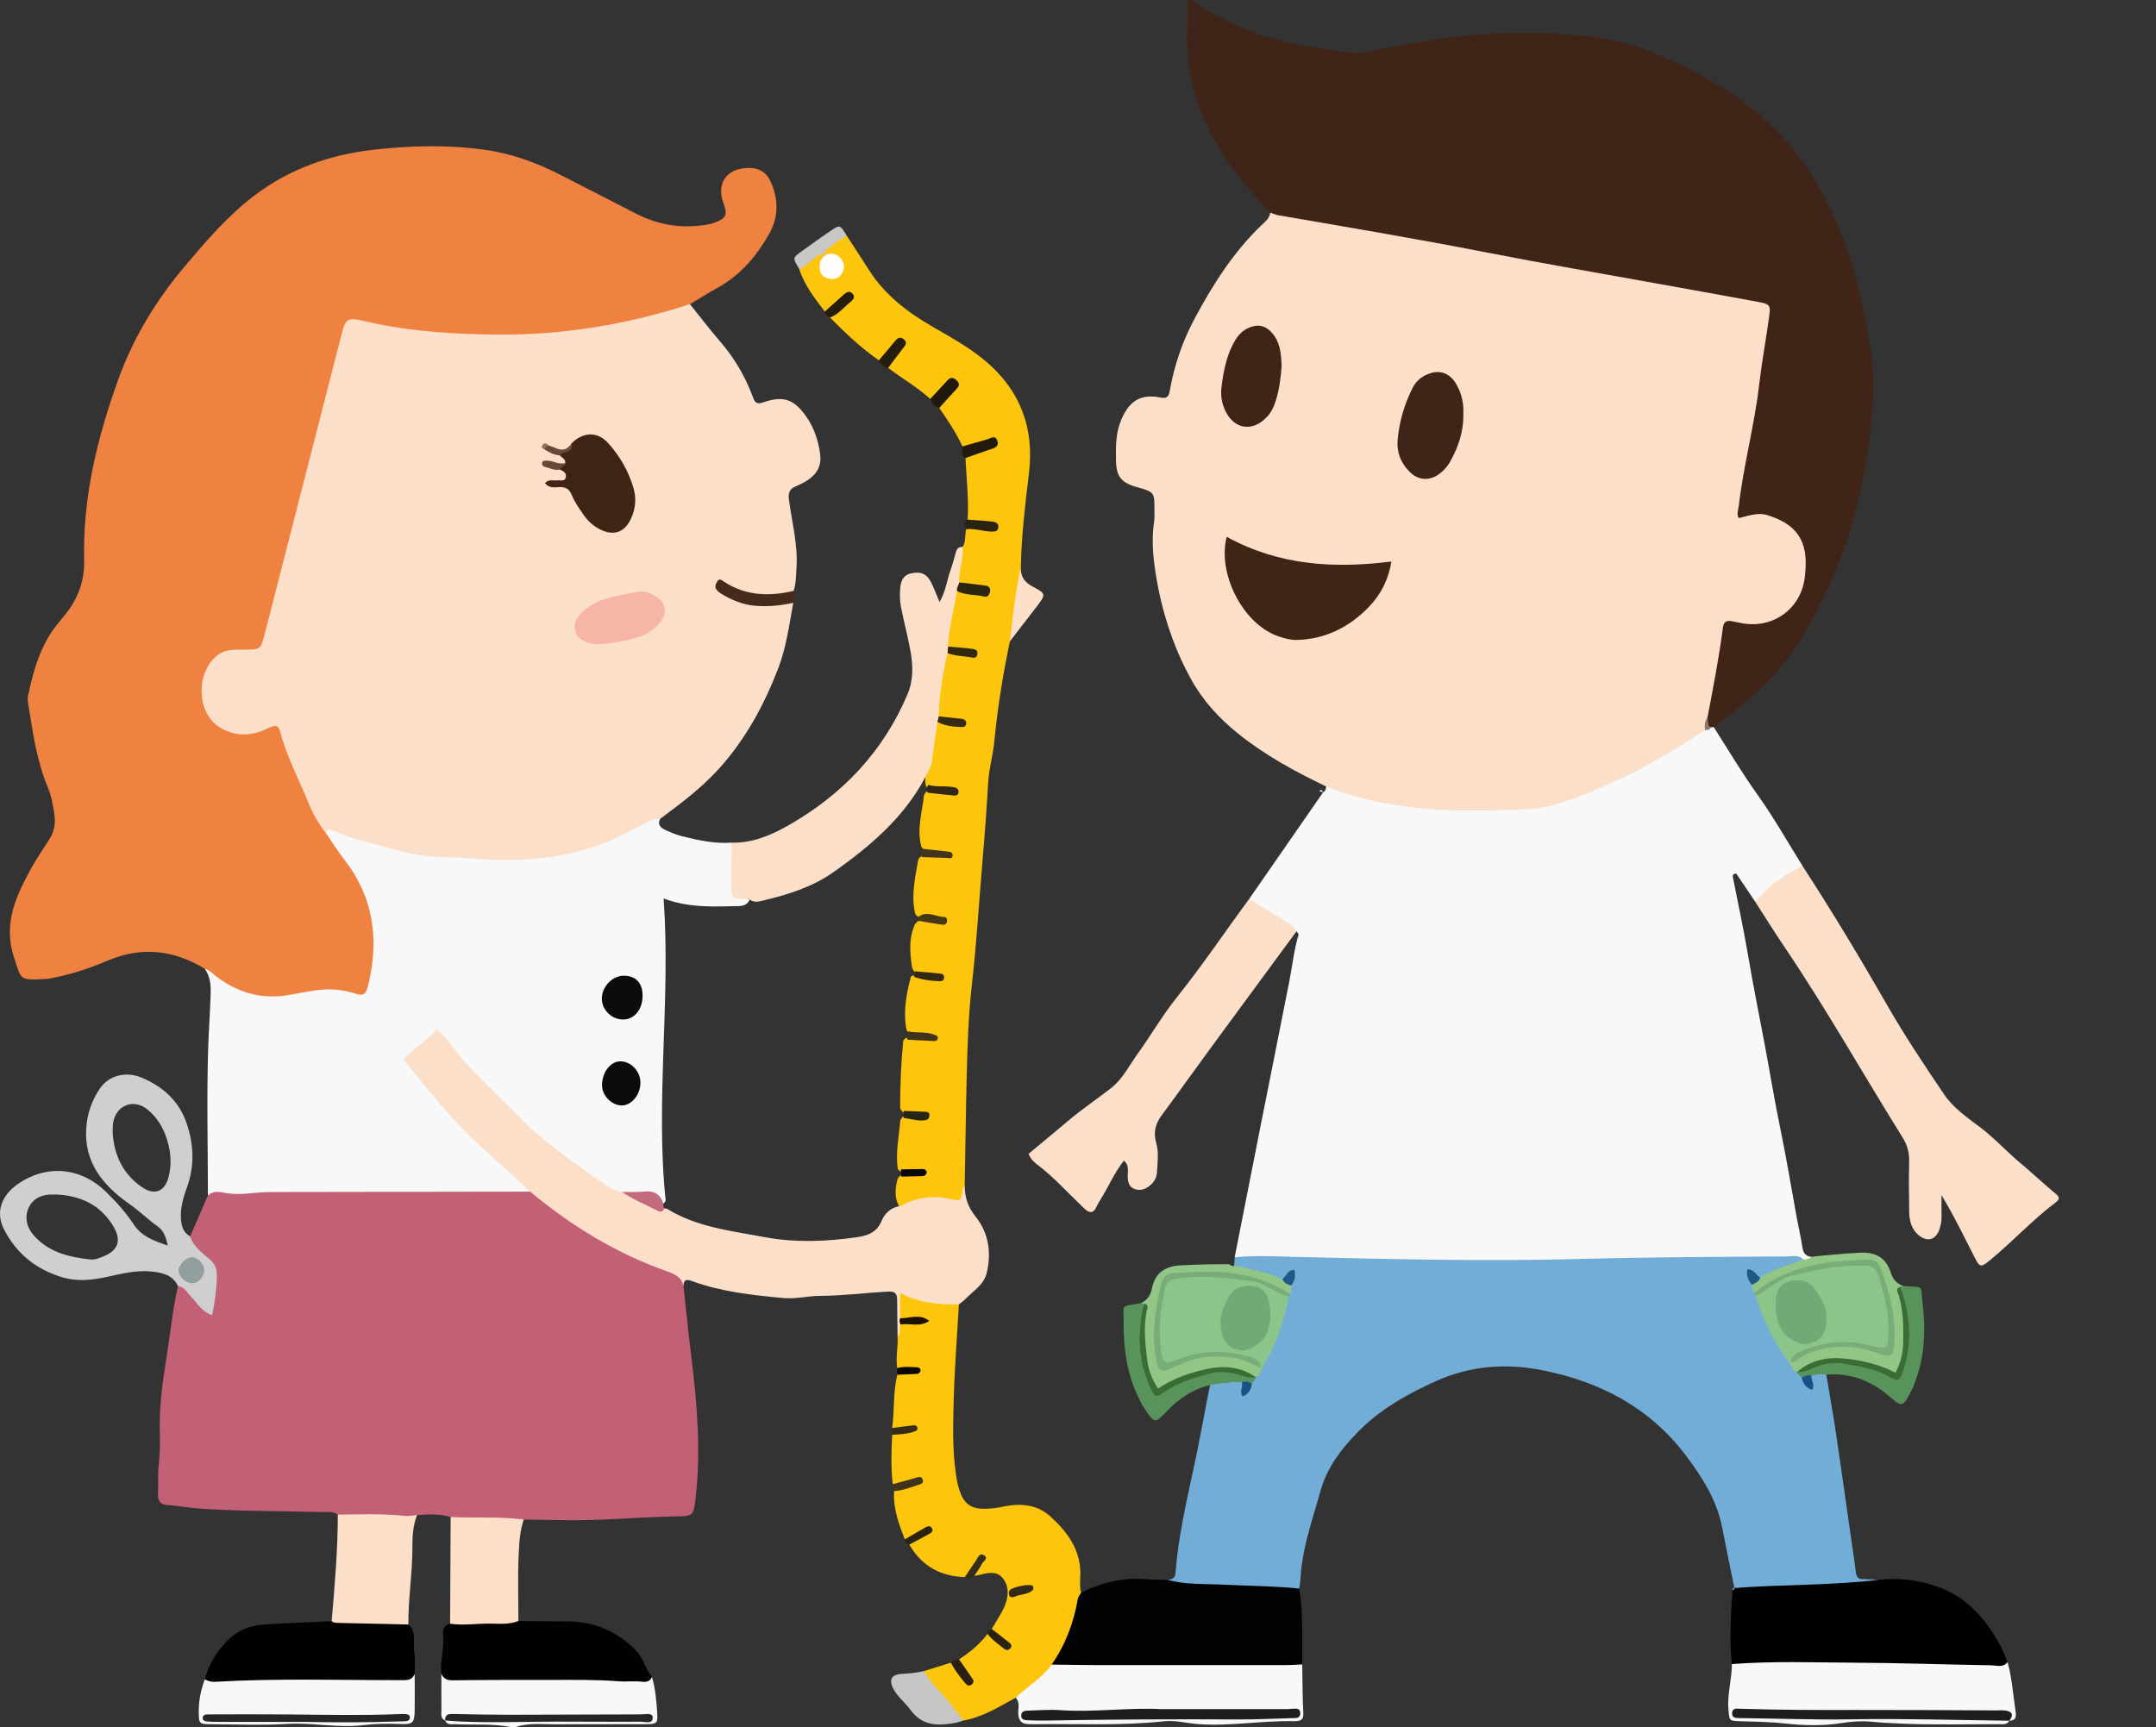 <?xml version="1.0" encoding="utf-8"?>
<!-- Generator: Adobe Illustrator 17.0.0, SVG Export Plug-In . SVG Version: 6.00 Build 0)  -->
<!DOCTYPE svg PUBLIC "-//W3C//DTD SVG 1.1//EN" "http://www.w3.org/Graphics/SVG/1.1/DTD/svg11.dtd">
<svg version="1.1" id="Livello_1" xmlns="http://www.w3.org/2000/svg" xmlns:xlink="http://www.w3.org/1999/xlink" x="0px" y="0px"
	 width="225.022px" height="180.32px" viewBox="0 0 225.022 180.32" enable-background="new 0 0 225.022 180.32"
	 xml:space="preserve">
<rect x="0" y="0" width="225.022" height="180.32" fill="#333333" stroke="none"/>
<path fill="#FCDFC9" d="M138.408,82.101c-3.242-1.555-6.39-3.262-9.205-5.533c-1.979-1.596-3.659-3.425-4.892-5.663
	c-1.928-3.5-3.114-7.266-3.717-11.177c-0.267-1.728-0.41-3.543-0.133-5.326c0.054-0.353,0.021-0.719,0.025-1.077
	c0.018-1.958,0.017-1.958-1.89-2.493c-1.572-0.441-2.094-1.108-2.121-2.772c-0.024-1.436-0.038-2.848,0.549-4.233
	c0.826-1.952,2.01-2.74,4.059-2.334c0.715,0.142,0.897-0.075,1.008-0.705c0.465-2.64,1.318-5.146,2.588-7.521
	c1.893-3.543,4.027-6.905,6.938-9.719c0.397-0.384,0.888-0.726,0.954-1.353c0.602-0.315,1.209-0.109,1.811-0.012
	c9.948,1.607,19.831,3.573,29.742,5.394c5.865,1.077,11.733,2.142,17.609,3.17c0.405,0.071,0.81,0.141,1.212,0.228
	c2.048,0.438,2.256,0.766,2.016,2.833c-0.688,5.927-1.905,11.767-2.796,17.662c-0.092,0.602-0.291,1.194-0.205,1.99
	c1.327-0.303,2.627-0.273,3.854,0.358c2.511,1.292,3.621,3.94,2.899,6.965c-0.676,2.832-2.919,4.698-5.704,4.749
	c-2.664,0.048-2.693,0.043-3.147,2.664c-0.387,2.229-0.696,4.47-1.27,6.663c-0.192,0.483-0.24,1.014-0.488,1.479
	c-1.786,1.839-4.089,2.937-6.294,4.097c-3.495,1.837-7.082,3.535-11.033,4.25c-0.862,0.156-1.713,0.308-2.593,0.313
	c-5.753,0.038-11.52,0.238-17.117-1.494C140.094,83.201,139.028,83.07,138.408,82.101z"/>
<path fill="#F08241" d="M21.384,101.145c-3.24-1.98-6.616-2.373-10.149-0.858c-1.754,0.752-3.555,1.347-5.422,1.738
	c-0.302,0.063-0.604,0.148-0.909,0.165c-2.964,0.159-2.648,0.151-3.447-2.27c-1.177-3.567,0.278-6.531,1.914-9.48
	c0.548-0.987,1.21-1.909,1.808-2.869c0.479-0.77,0.63-1.59,0.502-2.508c-0.144-1.026-0.334-2.039-0.732-2.986
	c-1.146-2.735-1.518-5.643-1.995-8.529c-0.05-0.301-0.089-0.628-0.027-0.919c0.573-2.677,1.301-5.296,3.071-7.486
	c0.516-0.64,1.071-1.26,1.505-1.953c0.891-1.425,1.323-2.99,1.28-4.69c-0.167-6.525,1.362-12.76,3.538-18.823
	c1.569-4.377,3.966-8.34,6.995-11.913c2.264-2.67,4.514-5.315,7.349-7.436c3.653-2.734,7.755-4.163,12.229-4.684
	c3.894-0.455,7.791-0.549,11.684-0.01c2.832,0.391,5.477,1.366,8.009,2.668c2.605,1.339,5.212,2.679,7.821,4.013
	c2.364,1.209,4.859,1.587,7.474,1.12c0.25-0.045,0.501-0.119,0.739-0.206c1.149-0.423,1.333-0.837,0.901-1.985
	c-0.789-2.094,0.297-3.661,2.548-3.714c1.17-0.027,1.971,0.483,2.419,1.545c0.765,1.812,0.762,3.622-0.211,5.344
	c-1.308,2.314-2.993,4.293-5.362,5.613c-0.984,0.547-1.939,1.146-2.909,1.72c-0.483,0.701-1.273,0.848-2.002,1.056
	c-5.259,1.505-10.588,2.483-16.093,2.485c-5.46,0.005-10.902-0.027-16.232-1.41c-1.142-0.297-1.44,0.349-1.666,1.242
	c-1.074,4.236-2.153,8.47-3.232,12.705c-1.538,6.027-3.097,12.05-4.618,18.083c-0.556,2.207-0.732,2.333-3.051,2.406
	c-2.263,0.072-3.561,1.341-3.6,3.522c-0.045,2.507,1.253,4.077,3.512,4.237c0.881,0.063,1.729-0.059,2.574-0.357
	c1.452-0.513,1.71-0.343,2.24,1.149c1.221,3.442,2.566,6.831,4.492,9.957c0.763,1.034,1.545,2.055,2.288,3.099
	c2.798,3.936,3.402,8.276,2.229,12.914c-0.257,1.016-0.812,1.506-1.895,1.257c-1.995-0.46-3.984-0.294-5.966,0.095
	C27.231,104.922,23.96,104.135,21.384,101.145z"/>
<path fill="#FCDFC9" d="M34.035,86.999c-0.763-0.972-1.382-2.039-1.841-3.179c-0.996-2.473-2.279-4.833-2.948-7.436
	c-0.177-0.686-0.542-0.723-1.135-0.423c-1.761,0.888-3.552,1.029-5.27-0.092c-2.438-1.591-2.379-5.975,0.039-7.59
	c0.855-0.572,1.778-0.434,2.68-0.455c1.643-0.039,1.648-0.001,2.072-1.648c2.637-10.281,5.271-20.562,7.908-30.843
	c0.577-2.253,0.577-2.25,2.889-1.724c4.428,1.008,8.925,1.276,13.454,1.317c6.891,0.062,13.587-1.041,20.125-3.176
	c1.026,1.275,2.015,2.582,3.085,3.818c1.497,1.726,2.646,3.643,3.449,5.778c0.177,0.471,0.298,0.943,1.079,0.671
	c2.103-0.738,3.214-0.375,4.5,1.431c0.845,1.185,1.293,2.542,1.48,3.996c0.159,1.232-0.378,2.077-1.35,2.711
	c-0.386,0.25-0.81,0.447-1.233,0.633c-0.676,0.299-0.765,0.709-0.663,1.466c0.315,2.325,0.929,4.618,0.777,7.003
	c-0.053,0.821-0.048,1.636-0.297,2.428c-0.41,0.67-1.098,0.696-1.759,0.717c-1.913,0.059-3.77-0.198-5.547-0.969
	c1.143,0.939,2.467,1.327,3.956,1.431c1.107,0.076,2.222-0.471,3.309,0.069c-0.429,2.314-0.726,4.66-1.583,6.873
	c-1.47,3.804-3.368,7.317-6.137,10.401c-1.845,2.055-3.995,3.646-6.162,5.268c-3.841,2.385-7.892,4.1-12.483,4.491
	C48.732,90.618,41.267,89.754,34.035,86.999z"/>
<path fill="#F8F8F8" d="M138.408,82.101c2.958,1.205,6.038,1.823,9.209,2.205c3.846,0.463,7.692,0.303,11.526,0.19
	c2.229-0.064,4.414-0.843,6.512-1.681c4.346-1.737,8.423-3.981,12.292-6.609c0.177-0.169,0.345-0.354,0.596-0.421
	c0.131-0.018,0.238,0.02,0.324,0.123c1.503,2.354,2.924,4.755,4.553,7.035c1.709,2.391,3.156,4.969,4.719,7.465
	c-1.59,1.322-3.212,2.6-4.948,3.726c-0.671-0.999-1.343-2-1.979-2.946c-0.468,0.062-0.367,0.287-0.331,0.476
	c0.527,2.695,1.11,5.381,1.568,8.088c0.523,3.096,1.149,6.174,1.728,9.257c0.561,2.982,1.044,5.98,1.663,8.953
	c0.629,3.024,1.122,6.078,1.68,9.117c0.192,1.044,0.438,2.079,0.596,3.129c0.09,0.599,0.336,0.95,0.952,0.996
	c-0.139,0.71-0.681,0.573-1.167,0.555c-0.813-0.213-1.635-0.059-2.454-0.067c-13.301-0.153-26.598,0.638-39.896,0.263
	c-5.029-0.143-10.058-0.216-15.087-0.273c-0.565-0.006-1.137-0.022-1.602-0.426c0.846-4.293,1.688-8.587,2.538-12.879
	c1.058-5.334,2.136-10.665,3.179-16.002c0.312-1.596,0.474-3.222,0.95-4.788c0.028-0.091-0.138-0.243-0.213-0.366
	c-1.635-1.142-3.719-1.632-4.935-3.385c2.572-3.709,5.145-7.417,7.717-11.127l0.002-0.001
	C138.345,82.577,138.402,82.352,138.408,82.101z"/>
<path fill="#3F2417" d="M178.865,75.908c-0.099-0.006-0.195,0.003-0.291,0.027c-0.779-0.081-0.402-0.598-0.373-0.986
	c0.598-3.127,1.207-6.253,1.617-9.411c0.079-0.613,0.355-0.799,0.916-0.691c0.303,0.059,0.606,0.11,0.907,0.176
	c3.132,0.693,6.266-1.242,6.717-4.702c0.437-3.348-0.393-5.407-3.719-6.49c-0.913-0.297-1.405-0.216-3.163,0.252
	c-0.258-0.395-0.054-0.793-0.009-1.191c0.495-4.293,1.644-8.477,2.142-12.765c0.273-2.349,0.706-4.671,1.03-7.01
	c0.174-1.254,0.132-1.365-1.178-1.608c-3.432-0.641-6.87-1.25-10.307-1.872c-6.014-1.09-12.039-2.115-18.036-3.291
	c-7.206-1.411-14.447-2.623-21.681-3.873c-0.299-0.051-0.582-0.183-0.872-0.276c-1.683-1.799-3.315-3.635-4.674-5.706
	c-2.632-4.011-4.173-8.331-3.979-13.191c0.044-1.076,0.006-2.154,0.006-3.208c0.476-0.271,0.701,0.129,0.974,0.305
	c3.672,2.375,7.664,3.889,11.994,4.512c1.065,0.153,2.126,0.35,3.189,0.507c0.918,0.137,1.843,0.165,2.758-0.024
	c4.626-0.955,9.285-1.81,14.008-1.885c5.336-0.085,10.757-0.093,15.777,2.016c6.516,2.737,12.439,6.384,16.353,12.562
	c2.585,4.081,4.26,8.546,5.294,13.24c0.762,3.46,1.431,6.945,1.211,10.527c-0.218,3.544-0.703,7.05-1.554,10.496
	c-1.239,5.018-3.17,9.751-5.854,14.182c-1.951,3.219-4.554,5.806-7.518,8.07C179.985,75.032,179.427,75.471,178.865,75.908z"/>
<path fill="#C26075" d="M71.333,134.261c0.27,2.445,0.518,4.892,0.816,7.332c0.604,4.945,1.032,9.89,0.441,14.873
	c-0.204,1.721-0.25,1.813-1.929,1.837c-4.051,0.059-8.092,0.486-12.148,0.387c-1.282-0.032-2.565-0.04-3.847-0.06
	c-2.553,0.227-5.111,0.561-7.628-0.257c-1.152-0.36-2.331-0.284-3.509-0.216c-0.237,0.104-0.435,0.387-0.662,0.377
	c-2.537-0.114-5.111,0.405-7.606-0.414c-0.548-0.403-1.188-0.255-1.79-0.271c-4.15-0.124-8.305-0.07-12.453-0.35
	c-1.181-0.079-2.339-0.3-3.513-0.378c-0.777-0.051-1.054-0.42-1.016-1.195c0.048-0.969-0.033-1.938,0.072-2.914
	c0.121-1.118,0.165-2.253,0.125-3.377c-0.096-2.678,0.271-5.307,0.693-7.935c0.397-2.477,0.627-4.98,1.198-7.428
	c0.687-0.402,1.035,0.137,1.394,0.539c0.504,0.567,0.943,1.194,1.572,1.654c1.128-1.9,0.859-3.778-0.601-5.328
	c-0.528-0.56-1.571-0.94-1.103-2.067c0.621-1.425,1.242-2.849,1.863-4.273c0.214-0.675,0.78-0.846,1.353-0.744
	c1.808,0.322,3.583-0.124,5.373-0.129c8.269-0.025,16.539-0.012,24.809-0.011c0.514,0,1.026,0.041,1.533,0.099
	c0.795,0.118,1.373,0.628,1.992,1.087c3.96,2.943,8.096,5.583,12.804,7.189C70.548,132.623,71.346,133.059,71.333,134.261z"/>
<path fill="#72ADD8" d="M128.864,131.256c2.203-0.231,4.414-0.09,6.617-0.038c9.852,0.235,19.709,0.476,29.558,0.206
	c7.133-0.195,14.262-0.216,21.393-0.259c0.587-0.003,1.24-0.225,1.749,0.297c-1.095,1.284-2.837,1.275-4.169,2.085
	c-0.199,0.017-0.397-0.007-0.58-0.096c-0.907-0.438-0.432,0.169-0.354,0.474c0.124,0.318,0.224,0.645,0.35,0.962
	c0.056,0.129,0.101,0.263,0.143,0.396c0.801,2.438,2.022,4.664,3.412,6.804c0.212,0.347,0.428,0.691,0.711,0.987
	c0.228,0.245,0.457,0.486,0.654,0.755c0.171,0.172,0.344,0.594,0.501-0.009c0.064-0.249,0.217-0.419,0.451-0.522
	c0.473-0.133,0.923-0.143,1.312,0.216c0.336,2.016,0.699,4.027,1.002,6.048c0.507,3.385,0.975,6.777,1.46,10.167
	c0.21,1.467,0.439,2.932,0.622,4.404c0.061,0.495,0.234,0.735,0.76,0.723c0.509-0.011,1.019,0.046,1.529,0.074
	c-0.084,0.861-0.813,0.655-1.281,0.682c-4.086,0.23-8.18,0.288-12.263,0.588c-0.513,0.038-1.032,0.006-1.422-0.417
	c-0.428-2.107-0.868-4.214-1.278-6.324c-0.555-2.857-2.066-5.226-3.774-7.497c-3.78-5.028-8.988-7.729-15.006-8.919
	c-3.725-0.736-7.411-0.495-10.998,1.098c-3.043,1.353-5.892,2.964-8.217,5.327c-1.724,1.752-3.242,3.705-3.925,6.175
	c-0.725,2.619-1.638,5.183-1.979,7.903c-0.096,0.762-0.087,1.536-0.246,2.289c-0.466,0.411-1.034,0.42-1.593,0.348
	c-3.447-0.445-6.939-0.014-10.377-0.552c-0.609-0.096-1.472,0.311-1.721-0.705c0.421-0.066,0.741-0.145,0.785-0.723
	c0.364-4.877,1.7-9.584,2.589-14.369c1.088-5.849,2.328-11.669,3.495-17.504C128.841,131.981,128.834,131.615,128.864,131.256z"/>
<path fill="#F8F8F8" d="M55.332,124.398c-8.993,0.012-17.985,0.024-26.976,0.042c-0.562,0.001-1.128,0.033-1.689,0.088
	c-1.126,0.111-2.25,0.2-3.372-0.033c-0.57-0.118-1.125-0.132-1.593,0.299c-0.01-5.125-0.135-10.255,0.026-15.376
	c0.06-1.929,0.21-3.867,0.262-5.807c0.024-0.896-0.096-1.719-0.604-2.466c0.526,0.128,0.858,0.549,1.266,0.852
	c2.211,1.643,4.66,2.343,7.404,1.887c0.86-0.143,1.716-0.311,2.577-0.453c1.496-0.247,2.98-0.188,4.424,0.285
	c0.707,0.231,1.1,0.198,1.319-0.659c1.242-4.864,0.669-9.362-2.498-13.401c-0.663-0.846-1.227-1.771-1.837-2.659
	c0.066-0.663,0.509-0.372,0.777-0.253c1.786,0.792,3.695,1.189,5.557,1.731c2.163,0.63,4.365,1.063,6.635,1.024
	c1.383-0.024,2.754,0.21,4.122,0.257c4.054,0.139,8.061-0.241,11.899-1.741c1.486-0.582,2.866-1.369,4.303-2.043
	c0.512-0.24,0.989-0.555,1.587-0.5c-0.333,0.55-0.007,0.909,0.423,1.121c0.594,0.292,1.221,0.548,1.861,0.709
	c1.689,0.426,3.393,0.789,5.155,0.666c0.652,0.86,0.466,1.872,0.407,2.812c-0.088,1.368,0.154,2.488,1.486,3.144
	c-0.371,0.77-1.107,0.659-1.745,0.674c-2.355,0.055-4.717,0.144-7.245-0.801c0.754,10.654-0.876,21.093,0.213,31.533
	c-0.115,0.234-0.327,0.495-0.553,0.273c-1.074-1.056-2.43-0.702-3.693-0.806c-0.846-0.057-1.594-0.403-2.275-0.868
	c-3.18-2.172-6.353-4.357-9.078-7.111c-2.562-2.589-5.277-5.039-7.479-7.962c-0.534-0.71-0.928-0.717-1.604-0.141
	c-2.237,1.907-2.193,1.829-0.363,4.182c2.979,3.834,6.558,7.062,10.125,10.311C54.903,123.531,55.485,123.731,55.332,124.398z"/>
<path fill="#FDC60C" d="M97.094,41.646c-1.356-1.229-2.947-2.137-4.396-3.24c-0.063-0.999,1.034-1.474,1.153-2.512
	c-0.978,0.345-1.1,1.6-2.119,1.719c-1.877-1.288-3.504-2.86-5.107-4.461c0.104-1.069,1.441-1.019,1.763-1.99
	c-0.914,0.276-1.31,1.347-2.301,1.366c-1.053-1.392-2.147-2.759-2.676-4.464c0.575-0.814,1.237-1.514,2.271-1.724
	c0.131,0.057,0.24,0.144,0.324,0.26c0.014,0.069,0.025,0.138,0.041,0.207c-0.005,0.208-0.033,0.416-0.048,0.624
	c0.009,0.587,0.098,1.134,0.822,1.208c0.399,0.041,0.687-0.205,0.739-0.595c0.135-0.998-0.681-1.067-1.325-1.295
	c-0.128-0.077-0.24-0.17-0.342-0.276c0.375-1.223,1.26-1.77,2.479-1.873c0.783,1.207,1.572,2.41,2.346,3.622
	c1.65,2.588,4.017,4.383,6.617,5.885c1.917,1.109,3.871,2.184,5.551,3.609c3.584,3.041,5.078,6.942,4.507,11.669
	c-0.393,3.255-0.785,6.518-0.845,9.805c-0.192,1.254,0.117,2.517-0.153,3.784c-0.286,1.341-0.396,2.72-0.992,3.982
	c-0.736,3.462-1.286,6.953-1.631,10.475c-0.14,1.43-0.549,2.812-0.634,4.254c-0.164,2.763-0.364,5.524-0.602,8.283
	c-0.364,4.237-0.61,8.484-1.09,12.715c-0.345,3.047-0.465,6.12-0.541,9.198c-0.099,3.954-0.14,7.908-0.221,11.862
	c-0.235,1.95-0.235,1.949-2.213,1.769c-1.08-0.098-2.144-0.064-3.188,0.294c-0.466,0.161-0.951,0.439-1.461,0.089
	c-0.493-0.914-0.39-1.857-0.148-2.807c0.39-0.785,1.226-0.476,1.845-0.714c-0.609-0.164-1.329,0.348-1.821-0.361
	c-0.238-1.703,0.133-3.372,0.267-5.05c0.445-0.916,1.262-0.342,1.921-0.462c-0.657-0.27-1.549,0.066-1.941-0.809
	c0.001-2.355,0.099-4.702,0.328-7.041c0.606-0.91,1.507-0.196,2.228-0.432c-0.61-0.215-1.425,0.048-1.878-0.675
	c-0.386-1.922-0.033-3.78,0.461-5.625c0.736-0.311,1.455,0.036,2.298,0.035c-0.851-0.18-1.796,0.057-2.183-0.922
	c-0.24-1.536-0.372-3.063,0.291-4.536c0.599-0.795,1.434-0.528,2.154-0.495c-0.594-0.441-1.582,0.255-2.127-0.618
	c-0.445-1.923,0.006-3.791,0.326-5.664c0.615-0.942,1.546-0.429,2.309-0.518c-0.714-0.059-1.503-0.057-1.991-0.812
	c-0.499-1.843,0.102-3.625,0.285-5.428c0.645-1.024,1.564-0.306,2.345-0.386c-0.666-0.294-1.5,0.05-2.139-0.474
	c-0.185-0.653-0.009-1.296,0.035-1.944c0.38-1.605,0.245-3.307,0.923-4.854c0.745-0.371,1.453,0.244,2.226,0.101
	c-0.81-0.147-1.682-0.074-2.139-0.942c-0.131-2.124,0.175-4.184,0.874-6.188c0.75-0.672,1.609,0.021,2.433-0.181
	c-0.77-0.367-1.757,0.072-2.349-0.741c-0.076-1.9,0.329-3.719,0.938-5.501c0.924-0.733,1.931,0.122,2.947-0.164
	c-0.806-0.637-2.018-0.19-2.655-1.092c-0.252-1.242,0.027-2.393,0.58-3.498c0.382-0.569,0.2-1.252,0.384-1.862
	c0.66-0.686,1.458-0.197,2.345-0.27c-0.729-0.525-1.688-0.001-2.196-0.725c0.112-2.145-0.126-4.278-0.232-6.416
	c0.459-1.099,1.813-0.743,2.521-1.525c-0.993-0.03-1.847,0.764-2.834,0.306c-0.652-1.431-1.536-2.724-2.422-4.014
	c-0.028-1.031,1.011-1.479,1.341-2.42C98.226,40.164,98.205,41.769,97.094,41.646z"/>
<path fill="#FCDFC9" d="M93.989,125.892c1.632-0.862,3.34-1.145,5.16-0.729c1.114,0.255,1.119,0.225,1.354-1.008
	c0.027-0.144,0.118-0.277,0.18-0.415c0.006,1.243,0.315,2.247,1.176,3.318c1.305,1.625,1.64,3.711,1.127,5.828
	c-0.303,1.251-1.399,1.858-2.205,2.7c-0.21,0.219-0.466,0.393-0.702,0.588c-1.338,0.751-2.697,0.306-4.029,0.022
	c-1.702-0.361-1.693-0.402-1.696,1.413c0.003,0.246,0,0.489-0.011,0.735c-0.074,0.492,0.009,1.066-0.661,1.237
	c-0.017-1.281-0.041-2.563-0.048-3.845c-0.005-0.681-0.175-0.951-0.999-0.904c-2.348,0.132-4.682,0.438-7.044,0.447
	c-1.258,0.004-2.538,0.347-3.815,0.228c-3.252-0.301-6.505-0.651-9.6-1.786c-0.663-0.243-0.813-0.028-0.841,0.543
	c-0.185-0.942-0.906-1.257-1.708-1.541c-5.291-1.866-9.996-4.746-14.292-8.324c-2.333-2.226-4.829-4.273-7.084-6.587
	c-2.187-2.243-4.104-4.701-6.114-7.153c0.96-1.305,2.451-1.928,3.376-3.163c1.045,0.589,1.51,1.562,2.14,2.337
	c1.917,2.367,4.196,4.371,6.3,6.547c2.726,2.818,5.958,5.003,9.148,7.234c0.54,0.378,1.135,0.71,1.815,0.816
	c1.667,0.321,3.009,1.501,4.701,1.761c3.102,1.913,6.657,2.298,10.119,2.946c3.196,0.599,6.418,0.492,9.636,0.027
	c1.187-0.171,2.133-0.489,2.649-1.728C92.354,126.629,93.03,126.024,93.989,125.892z"/>
<path fill="#FDC60C" d="M93.953,137.615c0-0.814,0-1.629,0-2.642c1.992,1.084,4.05,1.206,6.127,1.2
	c-0.186,3.27-0.445,6.537-0.537,9.81c-0.072,2.607-0.158,5.225,0.217,7.824c0.007,0.051,0.003,0.104,0.011,0.153
	c0.541,3.465,1.646,3.796,4.372,3.431c0.051-0.007,0.102-0.015,0.151-0.027c1.923-0.435,3.785-0.47,5.358,0.966
	c1.792,1.637,3.16,3.498,3.105,6.093c-0.014,0.61-0.101,1.231,0.077,1.836c0.562,0.49-0.047,0.91-0.111,1.347
	c-0.345,2.31-1.189,4.423-2.64,6.274c-1.083,1.449-2.375,2.648-4.074,3.347c-1.771,0.975-3.495,2.059-5.541,2.401
	c-1.532-1.09-2.456-2.754-3.777-4.044c-0.285-0.277-0.481-0.678-0.277-1.125c0.94-0.294,1.882-0.588,2.823-0.883
	c0.783,0.207,0.996,0.996,1.622,1.577c-0.27-0.726-1.013-1.148-0.764-1.921c1.125-0.743,2.166-1.581,2.979-2.672
	c0.668-0.001,1.026,0.572,1.605,0.876c-0.399-0.51-1.098-0.684-1.167-1.382c0.258-0.434,0.521-0.866,0.774-1.302
	c0.179-0.308,0.366-0.611,0.508-0.935c0.457-1.027,0.591-2.122-0.109-3.033c-0.648-0.843-1.64-0.594-2.543-0.346
	c-0.144,0.039-0.298,0.04-0.449,0.06c-0.246-0.503,0.102-0.854,0.339-1.284c-0.452,0.515-0.629,1.221-1.335,1.424
	c-2.549-0.077-4.505-1.164-5.79-3.395c0.202-0.656,0.933-0.714,1.312-1.154c-0.579,0.234-1.058,0.771-1.782,0.606
	c-0.636-1.62-1.234-3.249-1.119-5.036c0.468-0.661,1.314-0.46,1.865-0.887c-0.646-0.039-1.288,0.633-1.998,0.171
	c-0.228-1.717-0.141-3.438-0.07-5.16c0.313-0.538,0.969-0.277,1.386-0.576c-0.474,0.059-0.962,0.347-1.38-0.133
	c0.24-1.85,0.081-3.738,0.533-5.568c0.36-0.319,0.812-0.328,1.371-0.36c-0.505-0.238-1.032,0.072-1.378-0.326
	c-0.182-1.083,0.095-2.16,0.035-3.242c0.358-0.375,0.151-0.879,0.3-1.302c0.571-0.487,1.312-0.259,1.937-0.437
	C95.285,137.634,94.55,138.308,93.953,137.615z"/>
<path fill="#FCDFC9" d="M183.188,94.134c1.379-1.602,3.009-2.869,4.948-3.726c3.102,4.778,6.037,9.652,8.869,14.597
	c1.809,3.158,3.843,6.19,5.879,9.21c0.951,1.412,2.378,2.418,3.73,3.426c1.53,1.142,2.796,2.563,4.256,3.778
	c1.256,1.047,2.445,2.188,3.717,3.227c0.404,0.329,0.357,0.581-0.003,0.851c-2.463,1.855-4.547,4.143-6.929,6.093
	c-0.895,0.733-1.021,0.741-1.569-0.334c-1.065-2.09-2.08-4.205-3.449-6.501c0,0.876-0.015,1.462,0.005,2.049
	c0.018,0.573-0.056,1.122-0.269,1.659c-0.363,0.91-1.149,1.182-1.947,0.617c-0.873-0.619-1.149-1.549-1.162-2.562
	c-0.024-1.749-0.054-3.5-0.005-5.247c0.025-0.917-0.188-1.725-0.661-2.484c-4.128-6.615-7.954-13.417-12.321-19.885
	C185.217,97.334,184.215,95.724,183.188,94.134z"/>
<path fill="#FCDFC9" d="M130.382,93.836c1.284,0.792,2.563,1.592,3.856,2.37c0.438,0.264,0.866,0.521,1.079,1.016
	c-2.886,3.921-5.776,7.837-8.655,11.765c-1.819,2.482-3.604,4.989-5.432,7.465c-0.655,0.89-0.868,1.782-0.552,2.879
	c0.287,0.992,0.128,2.047,0.075,3.07c-0.027,0.519-0.298,0.992-0.703,1.335c-0.445,0.378-0.966,0.596-1.559,0.414
	c-0.655-0.201-0.774-0.726-0.794-1.341c-0.017-0.537,0.196-1.145-0.393-1.648c-1.03,1.296-1.643,2.823-2.52,4.185
	c-0.166,0.258-0.288,0.546-0.439,0.814c-0.274,0.487-0.631,0.455-1.016,0.141c-0.159-0.131-0.303-0.279-0.451-0.422
	c-1.486-1.417-2.859-2.955-4.502-4.21c-0.393-0.301-0.814-0.633-1.023-1.218c1.359-1.131,2.737-2.267,4.101-3.42
	c1.451-1.227,3.025-2.286,4.522-3.45c1.192-0.927,1.855-2.314,2.723-3.518c1.409-1.958,2.622-4.063,4.125-5.941
	C125.487,100.793,127.857,97.259,130.382,93.836z"/>
<path fill="#FCDFC9" d="M98.898,68.178c-0.522,2.172-0.867,4.37-0.916,6.607c0.124,0.232,0.14,0.439-0.141,0.573
	c-0.179,1.237-0.372,2.473-0.528,3.714c-0.051,0.404-0.091,0.8-0.293,1.161c-2.17,4.68-5.923,7.908-10.011,10.8
	c-2.122,1.501-4.569,2.306-7.08,2.906c-0.585,0.139-1.195,0.402-1.753-0.096c-1.777-0.036-1.86,0.27-1.842-1.788
	c0.012-1.363,0.014-2.726,0.02-4.089c2.191,0.066,4.157-0.792,5.961-1.821c5.589-3.188,9.849-7.647,12.392-13.64
	c0.63-1.485,0.596-3.007,0.322-4.53c-0.279-1.557-0.699-3.09-0.999-4.644c-0.116-0.597-0.126-1.23-0.083-1.839
	c0.053-0.733,0.254-1.437,1.124-1.632c1.055-0.236,1.668,0.033,2.139,0.989c0.291,0.591,0.518,1.213,0.846,1.998
	c0.646-1.091,0.754-2.196,1.11-3.207c0.238-0.675,0.428-1.368,0.618-2.058c0.099-0.36,0.326-0.497,0.676-0.485
	c0.148,1.259-0.424,2.449-0.342,3.702c0.18,0.367,0.036,0.654-0.225,0.912c-0.337,1.928-0.859,3.824-0.951,5.792
	C99.105,67.74,99.057,67.964,98.898,68.178z"/>
<path fill="#010101" d="M181.019,165.782c4.984-0.389,9.997-0.253,14.969-0.852c2.193-0.245,4.301-0.009,6.399,0.775
	c3.051,1.14,4.929,3.415,6.415,6.135c0.291,0.533,0.488,1.114,0.726,1.674c-0.378,0.956-1.248,0.774-1.968,0.775
	c-3.688,0.01-7.372-0.053-11.062-0.228c-4.707-0.225-9.432-0.087-14.149-0.039c-0.543,0.006-1.139,0.211-1.587-0.306
	c-0.282-2.58-0.106-5.157,0.059-7.734c0.087-0.053,0.156-0.123,0.209-0.21L181.019,165.782z"/>
<path fill="#010203" d="M109.754,173.771c1.449-2.07,2.309-4.371,2.737-6.851c0.041-0.234,0.225-0.442,0.342-0.661
	c2.13-1.048,4.36-1.607,6.756-1.401c0.765,0.066,1.539,0.046,2.31,0.068c1.885,0.529,3.834,0.403,5.749,0.502
	c2.647,0.137,5.303,0.135,7.944,0.407c0.438,2.626,0.311,5.275,0.318,7.92c-0.555,0.596-1.296,0.555-2.008,0.557
	c-7.382,0.014-14.763,0.015-22.145-0.003C111.057,174.308,110.304,174.389,109.754,173.771z"/>
<path fill="#F8F8F8" d="M180.761,173.718c4.253-0.328,8.513-0.165,12.767-0.145c4.767,0.021,9.532,0.198,14.299,0.273
	c0.567,0.009,1.234,0.281,1.701-0.33c0.467,1.643,0.564,3.347,0.824,5.023c0.069,0.452,0.182,1.086-0.638,1.092
	c-0.642-0.96-1.653-0.699-2.532-0.691c-8.222,0.066-16.441-0.12-23.487-0.024c4.226,0.282,9.629-0.127,15.024,0.042
	c3.182,0.1,6.361,0.273,9.546,0.268c0.512,0,1.035,0.018,1.446,0.405c-0.251,0.464-0.697,0.359-1.094,0.359
	c-3.289,0.006-6.582,0.081-9.868-0.042c-1.145-0.044-2.31-0.106-3.464-0.214c-1.008-0.095-2.027-0.021-3.057,0.141
	c-1.928,0.305-3.917,0.266-5.841,0.053c-1.59-0.176-3.165-0.195-4.749-0.243c-1.187-0.036-1.14-0.049-1.242-1.227
	C180.26,176.852,180.755,175.305,180.761,173.718z"/>
<path fill="#F8F8F8" d="M109.754,173.771c1.641,0.02,3.282,0.053,4.923,0.054c6.516,0.006,13.032,0.005,19.548,0
	c0.562,0,1.125-0.045,1.688-0.07c0.032,1.692,0.028,3.387,0.112,5.076c0.027,0.534-0.12,0.77-0.613,0.835
	c-0.102,0.014-0.205,0.02-0.308,0.017c-3.33-0.084-6.639,0.534-9.975,0.309c-1.221-0.082-2.42-0.435-3.66-0.3
	c-4.379,0.475-8.773,0.252-13.163,0.3c-0.36,0.005-0.72,0.008-1.078-0.012c-0.617-0.035-0.893-0.381-0.948-0.99
	c-0.054-0.591,0.232-1.242-0.274-1.763C107.238,176.055,108.75,175.188,109.754,173.771z"/>
<path fill="#010101" d="M54.108,169.217c1.688,0.017,3.375,0.046,5.064,0.046c2.844,0.002,5.235,1.025,7.229,3.059
	c0.777,0.794,0.942,1.916,1.641,2.733c-0.069,0.833-0.679,0.969-1.32,0.942c-6.341-0.276-12.686-0.09-19.026-0.183
	c-0.76-0.011-1.429-0.203-1.625-1.082c-0.186-1.363,0.351-2.694,0.173-4.076c-0.046-0.355,0.046-1.055,0.738-1.147
	c0.531-0.491,1.198-0.51,1.854-0.484C50.591,169.091,52.362,168.803,54.108,169.217z"/>
<path fill="#010101" d="M42.621,169.589c0.939,0.838,0.442,1.99,0.621,2.99c0.125,0.697,0.033,1.436,0.039,2.154
	c-0.336,1.194-1.329,1.104-2.238,1.109c-4.5,0.022-9.001,0.001-13.501,0.014c-1.533,0.004-3.067-0.054-4.601,0.081
	c-0.61,0.054-1.257,0.128-1.566-0.617c0.444-1.742,1.425-3.188,2.709-4.372c0.944-0.87,2.207-1.268,3.492-1.356
	c2.344-0.161,4.694-0.243,7.041-0.357c2.361-0.431,4.736-0.197,7.105-0.141C42.086,169.1,42.405,169.272,42.621,169.589z"/>
<path fill="#F8F8F8" d="M21.375,175.317c0.324,0.156,0.645,0.277,1.026,0.255c6.459-0.381,12.924-0.169,19.386-0.175
	c0.624,0,1.218,0.063,1.494-0.663c0.001,1.283,0.021,2.565-0.001,3.848c-0.022,1.238-0.185,1.447-1.449,1.396
	c-1.322-0.054-2.682-0.039-3.942,0.116c-2.676,0.327-5.286-0.294-7.938-0.129c-2.605,0.163-5.23,0.046-7.846,0.033
	c-1.352-0.007-1.36-0.028-1.36-1.396C20.742,177.467,20.981,176.376,21.375,175.317z"/>
<path fill="#FCDFC9" d="M42.621,169.589c-2.482-0.057-4.967-0.116-7.449-0.171c-0.207-0.005-0.4-0.033-0.555-0.188
	c0.316-3.699,0.639-7.398,0.642-11.115c2.355-0.021,4.71-0.117,7.061,0.137c0.396,0.042,0.807-0.062,1.21-0.098
	c-0.42,1.063-0.492,2.23-0.488,3.307C43.055,164.186,42.599,166.874,42.621,169.589z"/>
<path fill="#F8F8F8" d="M46.07,174.732c0.225,0.522,0.591,0.689,1.18,0.681c3.43-0.044,6.863-0.044,10.293-0.041
	c2.352,0.002,4.702-0.042,7.053,0.144c0.801,0.063,1.622-0.057,2.438,0.048c0.407,0.053,0.825-0.036,1.008-0.51
	c0.364,1.216,0.466,2.48,0.549,3.732c0.074,1.133-0.034,1.2-1.219,1.208c-3.127,0.017-6.255-0.012-9.383,0.014
	c-1.374,0.011-2.766-0.18-4.117,0.267c-0.186,0.062-0.414,0.051-0.611,0.012c-1.906-0.375-3.838-0.196-5.757-0.292
	c-0.387-0.02-0.849,0.128-1.049-0.399c0.507-0.382,1.094-0.212,1.644-0.213c5.916-0.014,11.833-0.007,17.75-0.009
	c-5.916-0.002-11.832-0.006-17.748,0.007c-0.548,0.001-1.138-0.182-1.636,0.227c-0.516-0.204-0.388-0.661-0.393-1.048
	C46.059,177.285,46.068,176.009,46.07,174.732z"/>
<path fill="#FCDFC9" d="M54.108,169.217c-0.973,0.404-2.002,0.277-3.008,0.276c-1.374-0.003-2.748,0.21-4.122,0.016
	c0.018-3.712,0.038-7.425,0.057-11.139c2.542,0.119,5.095-0.07,7.629,0.256c-0.411,1.206-0.477,2.478-0.532,3.719
	C54.03,164.633,54.107,166.926,54.108,169.217z"/>
<path fill="#58935C" d="M188.045,143.852c-0.198-0.221-0.396-0.439-0.594-0.66c0.057-0.059,0.114-0.117,0.17-0.175
	c3.014-1.617,6.025-1.214,9.028,0.024c1.359,0.561,1.469,0.483,1.857-0.932c0.603-2.202,0.174-4.363-0.153-6.533
	c-0.06-0.402-0.224-0.791-0.123-1.209c0.094-0.177,0.228-0.216,0.402-0.117c2.284,0.18,1.788-0.162,2.012,1.653
	c0.344,2.798,0.273,5.627-0.755,8.333c-0.09,0.238-0.166,0.484-0.28,0.711c-1.074,2.134-1.047,1.974-2.601,0.676
	c-1.806-1.506-3.96-2.331-6.396-2.11c-0.523-0.101-1.038-0.017-1.549,0.084C188.765,143.855,188.418,143.907,188.045,143.852z"/>
<path fill="#91C686" d="M198.632,134.25c-0.1,0.028-0.202,0.057-0.303,0.086c0.105,1.269,0.499,2.492,0.558,3.772
	c0.037,0.82,0.148,1.656,0.009,2.45c-0.156,0.888-0.066,1.956-0.784,2.59c-0.848,0.75-1.598-0.234-2.381-0.449
	c-2.784-0.767-5.519-1.053-8.15,0.506c0,0-0.131-0.014-0.131-0.015c-0.351-0.169-0.513-0.479-0.612-0.832
	c0.024-0.078,0.048-0.156,0.072-0.234c2.233-2.005,4.877-2.167,7.638-1.621c2.91,0.576,2.94,0.606,2.72-2.397
	c-0.124-1.69-0.607-3.316-1.133-4.932c-0.305-0.935-0.836-1.3-1.806-1.269c-3.526,0.117-6.945,0.6-9.972,2.61
	c-0.372,0.246-0.702,0.642-1.236,0.415c-0.266-0.214-0.252-0.521-0.266-0.817c0.015-0.56,0.519-0.552,0.855-0.738
	c1.368-0.923,2.989-1.256,4.47-1.917c0.327,0.018,0.648,0.022,0.888-0.258c1.673-0.183,3.344-0.336,5.026-0.424
	c1.689-0.088,2.748,0.515,3.254,2.096C197.564,133.553,197.973,134.006,198.632,134.25z"/>
<path fill="#C6C6C5" d="M96.413,174.459c0.87,1.46,2.211,2.54,3.166,3.932c0.288,0.419,0.732,0.725,0.887,1.238
	c-0.246,0.076-0.486,0.178-0.736,0.223c-1.774,0.318-3.442,0.38-4.686-1.332c-0.536-0.738-1.296-1.317-1.757-2.132
	c-0.562-0.996-0.274-1.6,0.849-1.647C94.908,174.71,95.661,174.62,96.413,174.459z"/>
<path fill="#FCE0C9" d="M105.401,66.954c0.308-2.6,0.583-5.205,1.146-7.767c-0.059,0.969,0.363,1.592,1.239,2.053
	c1.41,0.744,1.391,0.804,0.396,2.109C107.261,64.556,106.328,65.753,105.401,66.954z"/>
<path fill="#462A1C" d="M82.794,62.931c-1.307,0.287-2.615,0.417-3.963,0.308c-1.323-0.108-2.474-0.6-3.576-1.271
	c-0.171-0.104-0.333-0.241-0.46-0.396c-0.24-0.29-0.093-0.609,0.053-0.86c0.234-0.405,0.502-0.127,0.753,0.036
	c2.262,1.467,4.706,1.529,7.234,0.936C83.229,62.114,82.832,62.517,82.794,62.931z"/>
<path fill="#C9C7C3" d="M85.911,26.486c-1.032,0.213-1.501,1.318-2.503,1.578c-0.687-1.126-0.694-1.139,0.221-1.804
	c0.987-0.719,1.983-1.427,2.991-2.114c1.055-0.719,1.063-0.706,1.749,0.453c-0.882,0.562-1.774,1.111-2.477,1.906L85.911,26.486z"/>
<path fill="#1F180B" d="M97.094,41.646c0.59-0.637,1.185-1.272,1.769-1.916c0.36-0.397,0.671-0.349,1.026,0.022
	c0.355,0.37,0.169,0.615-0.101,0.903c-0.597,0.636-1.174,1.29-1.759,1.937C97.514,42.479,97.253,42.113,97.094,41.646z"/>
<path fill="#251E0F" d="M91.733,37.614c0.583-0.696,1.167-1.391,1.749-2.087c0.277-0.332,0.567-0.372,0.896-0.063
	c0.298,0.282,0.166,0.513-0.039,0.777c-0.557,0.714-1.095,1.442-1.641,2.165C92.211,38.343,91.883,38.085,91.733,37.614z"/>
<path fill="#211B0F" d="M100.452,46.607c0.879-0.252,1.759-0.502,2.637-0.76c0.363-0.106,0.793-0.46,0.999,0.153
	c0.207,0.618-0.266,0.764-0.732,0.915c-0.87,0.283-1.728,0.606-2.592,0.91C100.271,47.52,100.463,47.037,100.452,46.607z"/>
<path fill="#2A2311" d="M100.997,54.243c0.864,0.066,1.729,0.111,2.589,0.211c0.28,0.033,0.632,0.135,0.613,0.544
	c-0.021,0.51-0.407,0.513-0.772,0.497c-0.864-0.038-1.702-0.341-2.578-0.258C100.692,54.875,100.535,54.512,100.997,54.243z"/>
<path fill="#251D0D" d="M86.084,32.528c0.68-0.61,1.356-1.225,2.04-1.83c0.246-0.218,0.557-0.34,0.816-0.087
	c0.337,0.328,0.168,0.635-0.154,0.89c-0.711,0.564-1.275,1.32-2.163,1.651C86.378,33.002,86.151,32.834,86.084,32.528z"/>
<path fill="#3E331B" d="M93.186,154.944c0.775-0.216,1.553-0.431,2.328-0.646c0.284-0.079,0.618-0.266,0.775,0.138
	c0.159,0.41-0.177,0.496-0.48,0.591c-0.819,0.256-1.617,0.588-2.49,0.634C93.161,155.444,92.96,155.234,93.186,154.944z"/>
<path fill="#292013" d="M100.094,173.231c0.408,0.583,0.828,1.157,1.216,1.752c0.179,0.275,0.525,0.599,0.059,0.902
	c-0.342,0.222-0.536-0.057-0.741-0.303c-0.525-0.628-1.001-1.287-1.392-2.007C99.507,173.426,99.734,173.162,100.094,173.231z"/>
<path fill="#2A2212" d="M103.511,170.055c0.603,0.468,1.212,0.925,1.803,1.407c0.19,0.156,0.379,0.355,0.114,0.63
	c-0.232,0.24-0.451,0.177-0.666,0.001c-0.588-0.483-1.237-0.9-1.689-1.533C103.19,170.366,103.275,170.145,103.511,170.055z"/>
<path fill="#2A2312" d="M94.439,160.697c0.744-0.432,1.485-0.871,2.235-1.293c0.18-0.102,0.39-0.123,0.546,0.069
	c0.228,0.282,0.047,0.495-0.172,0.62c-0.704,0.402-1.426,0.77-2.141,1.15C94.623,161.172,94.484,160.976,94.439,160.697z"/>
<path fill="#060603" d="M93.647,142.821c0.693-0.185,1.396-0.121,2.097-0.079c0.215,0.014,0.381,0.172,0.319,0.4
	c-0.03,0.116-0.192,0.269-0.303,0.276c-0.701,0.049-1.404,0.063-2.106,0.089C93.653,143.279,93.65,143.051,93.647,142.821z"/>
<path fill="#342C1C" d="M100.697,164.639c0.39-0.582,0.772-1.169,1.173-1.743c0.21-0.301,0.379-0.863,0.864-0.518
	c0.442,0.315-0.101,0.597-0.24,0.864c-0.229,0.439-0.529,0.842-0.801,1.258C101.387,164.723,101.099,165.084,100.697,164.639z"/>
<path fill="#362B19" d="M93.122,149.075c0.693-0.09,1.386-0.193,2.082-0.264c0.227-0.022,0.539-0.064,0.549,0.312
	c0.006,0.253-0.217,0.274-0.405,0.343c-0.723,0.264-1.48,0.261-2.23,0.318C92.99,149.547,92.99,149.31,93.122,149.075z"/>
<path fill="#F8F8F8" d="M138.099,82.707c-0.133-0.039-0.266-0.076-0.399-0.116c0.225-0.282,0.291-0.006,0.4,0.114L138.099,82.707z"
	/>
<path fill="#72ADD8" d="M181.029,165.774c-0.012,0.129-0.054,0.228-0.21,0.212C180.788,165.813,180.882,165.768,181.029,165.774z"/>
<path fill="#402517" d="M128.034,56.043c5.453,2.99,11.202,3.333,17.184,2.577c-0.311,1.938-1.152,3.522-2.411,4.803
	c-2.041,2.079-4.539,3.329-7.514,3.382c-0.599,0.011-1.221-0.162-1.797-0.354C129.671,65.183,127.04,59.802,128.034,56.043z"/>
<path fill="#3F2417" d="M152.729,43.152c0.035,1.974-0.547,3.553-1.384,5.053c-0.277,0.497-0.66,0.919-1.118,1.264
	c-0.993,0.751-2.184,0.695-3.076-0.185c-0.974-0.957-1.409-2.128-1.269-3.499c0.189-1.861,0.712-3.625,1.554-5.295
	c0.339-0.673,0.864-1.13,1.56-1.419c1.202-0.501,2.236-0.176,2.921,0.911C152.573,41.025,152.775,42.17,152.729,43.152z"/>
<path fill="#402517" d="M133.761,38.231c-0.074,1.13-0.231,2.4-0.617,3.629c-0.185,0.587-0.442,1.147-0.866,1.613
	c-1.52,1.674-3.504,1.375-4.422-0.656c-0.345-0.764-0.477-1.53-0.371-2.384c0.216-1.746,0.533-3.443,1.47-4.973
	c0.392-0.639,0.894-1.084,1.617-1.333c0.834-0.286,1.495-0.098,2.088,0.519C133.592,35.615,133.719,36.83,133.761,38.231z"/>
<path fill="#8B766A" d="M178.2,74.949c0.15,0.32-0.073,0.78,0.373,0.986c-0.144,0.24-0.361,0.313-0.629,0.273
	C177.926,75.767,177.87,75.318,178.2,74.949z"/>
<path fill="#402517" d="M58.997,48.341c0.039-0.446-0.363-0.569-0.597-0.813c0.036-0.802,1.347-0.327,1.259-1.255
	c1.24-1.219,2.731-1.246,3.861,0.031c1.203,1.36,2.103,2.916,2.607,4.68c0.311,1.089,0.197,2.135-0.27,3.155
	c-0.67,1.466-1.827,1.851-3.283,1.1c-0.753-0.388-1.327-0.973-1.788-1.664c-0.399-0.597-0.826-1.198-1.091-1.857
	c-0.28-0.7-0.697-0.918-1.41-0.865c-0.477,0.034-1.023,0.088-1.404-0.413c0.41-0.462,0.889-0.24,1.314-0.29
	c0.326-0.038,0.786,0.165,0.864-0.367c0.064-0.435-0.287-0.618-0.627-0.767C58.238,48.468,58.965,48.696,58.997,48.341z"/>
<path fill="#F6B5A6" d="M62.688,67.248c-0.206,0-0.418,0.033-0.617-0.006c-0.867-0.171-1.736-0.348-2.023-1.383
	c-0.228-0.819,0.18-1.575,1.147-2.314c1.629-1.247,3.606-1.403,5.5-1.781c0.638-0.127,1.325,0.211,1.878,0.583
	c0.968,0.649,1.065,1.728,0.297,2.645c-0.54,0.644-1.191,1.15-1.986,1.417C65.525,66.866,64.122,67.148,62.688,67.248z"/>
<path fill="#664938" d="M58.997,48.341c-0.021,0.366-0.437,0.399-0.567,0.673c-0.537,0.141-1.002-0.144-1.496-0.258
	c-0.207-0.048-0.395-0.138-0.36-0.402c0.038-0.278,0.267-0.26,0.46-0.267C57.704,48.057,58.305,48.537,58.997,48.341z"/>
<path fill="#66493A" d="M59.658,46.272c0.253,1.093-0.881,0.795-1.259,1.255c-0.588-0.03-1.08-0.306-1.564-0.606
	c-0.066-0.354,0.064-0.505,0.428-0.418c0.228,0.083,0.465,0.144,0.681,0.249C58.665,47.105,59.237,46.967,59.658,46.272z"/>
<path fill="#94715C" d="M57.263,46.503c-0.197,0.085-0.362,0.199-0.428,0.418c-0.269-0.106-0.395-0.295-0.173-0.524
	C56.871,46.182,57.089,46.314,57.263,46.503z"/>
<path fill="#8CC58A" d="M186.839,142.359c-1.696-2.134-2.814-4.563-3.636-7.142c3.33-2.88,7.377-3.322,11.533-3.4
	c0.719-0.014,1.167,0.311,1.405,0.966c0.836,2.286,1.377,4.622,1.253,7.082c-0.054,1.062-0.562,1.335-1.529,1.053
	c-2.316-0.676-4.621-0.814-6.939,0.067c-0.787,0.3-1.503,0.636-2.018,1.317L186.839,142.359z"/>
<path fill="#78AC79" d="M186.911,142.301c0.029-0.929,0.87-1.188,1.449-1.405c2.135-0.798,4.347-1.063,6.613-0.489
	c2.112,0.535,2.096,0.512,2.124-1.612c0.025-1.869-0.437-3.646-0.981-5.401c-0.358-1.155-0.558-1.229-1.774-1.272
	c-2.585-0.091-5.062,0.51-7.544,1.114c-0.674,0.164-1.178,0.602-1.751,0.929c-0.613,0.353-1.105,0.918-1.844,1.051
	c-0.048-0.089-0.075-0.183-0.082-0.284c2.381-1.907,5.109-2.85,8.133-3.188c1.224-0.137,2.434-0.201,3.657-0.25
	c0.73-0.03,1.165,0.298,1.4,0.946c0.93,2.563,1.604,5.175,1.383,7.935c-0.092,1.149-0.373,1.353-1.445,0.981
	c-1.312-0.458-2.698-0.831-4.027-0.771c-1.59,0.07-3.252,0.35-4.631,1.365C187.389,142.101,187.139,142.185,186.911,142.301z"/>
<path fill="#1D5886" d="M183.71,133.379c-0.138,0.415-0.492,0.58-0.855,0.738c-0.405-0.434-0.596-0.933-0.493-1.599
	C183.059,132.47,183.276,133.104,183.71,133.379z"/>
<path fill="#165283" d="M188.045,143.852c0.299-0.246,0.637-0.328,1.016-0.253c-0.069,0.481,0.389,0.925,0.09,1.488
	C188.502,144.908,188.198,144.453,188.045,143.852z"/>
<path fill="#0C0C0E" d="M67.062,104.096c-0.059,1.402-0.956,2.39-2.119,2.334c-1.231-0.059-2.225-1.155-2.124-2.348
	c0.102-1.215,1.178-2.244,2.326-2.225C66.423,101.879,67.122,102.693,67.062,104.096z"/>
<path fill="#0B0C0D" d="M64.686,110.799c1.108-0.039,2.112,0.961,2.154,2.149c0.043,1.231-0.83,2.387-1.854,2.451
	c-1.03,0.064-2.094-0.925-2.146-2.001C62.775,112.064,63.647,110.835,64.686,110.799z"/>
<path fill="#C46A7F" d="M69.222,125.649c0.025,0.202,0.049,0.405,0.075,0.609c-0.167,0.257-0.381,0.287-0.644,0.148
	c-1.252-0.649-2.571-1.171-3.739-1.977c0.757-0.007,1.524,0.051,2.272-0.036C68.235,124.271,68.915,124.628,69.222,125.649z"/>
<path fill="#FFFDFB" d="M86.147,26.616c0.573-0.233,1.093-0.184,1.536,0.283c0.435,0.458,0.534,0.984,0.25,1.543
	c-0.289,0.568-0.786,0.781-1.404,0.648c-0.62-0.134-0.978-0.511-0.985-1.173c-0.003-0.309,0.028-0.61,0.196-0.88
	c0.039-0.043,0.076-0.089,0.116-0.132c0.03-0.069,0.078-0.119,0.146-0.15C86.051,26.709,86.099,26.663,86.147,26.616z"/>
<path fill="#2C2511" d="M99.896,61.712c-0.087-0.344,0.154-0.606,0.225-0.912c0.909,0.108,1.821,0.206,2.729,0.33
	c0.338,0.046,0.561,0.237,0.48,0.628c-0.069,0.336-0.254,0.611-0.617,0.519C101.783,62.042,100.781,62.163,99.896,61.712z"/>
<path fill="#312811" d="M98.898,68.178c0.015-0.225,0.03-0.45,0.047-0.675c0.852,0.073,1.705,0.125,2.551,0.234
	c0.287,0.038,0.615,0.168,0.498,0.603c-0.111,0.418-0.369,0.334-0.702,0.276C100.493,68.478,99.666,68.49,98.898,68.178z"/>
<path fill="#3F341B" d="M94.719,108.531c-0.177-0.312-0.285-0.615,0.105-0.858c0.887,0.189,1.821-0.003,2.691,0.342
	c0.188,0.075,0.389,0.102,0.364,0.372c-0.025,0.285-0.267,0.295-0.445,0.289C96.53,108.644,95.624,108.582,94.719,108.531z"/>
<path fill="#302715" d="M96.819,82.752c-0.118-0.282-0.105-0.555,0.059-0.819c0.837,0.253,1.712,0.085,2.559,0.227
	c0.318,0.053,0.627,0.131,0.607,0.519c-0.022,0.45-0.405,0.374-0.681,0.35C98.514,82.953,97.668,82.845,96.819,82.752z"/>
<path fill="#41351E" d="M96.209,89.474c-0.118-0.315-0.12-0.611,0.146-0.861c0.859,0.093,1.719,0.181,2.577,0.283
	c0.258,0.03,0.542,0.105,0.492,0.444c-0.057,0.384-0.381,0.227-0.606,0.222C97.947,89.54,97.079,89.505,96.209,89.474z"/>
<path fill="#443717" d="M95.82,96.12c-0.001-0.121-0.003-0.243-0.004-0.365c0.919-0.781,1.863-0.007,2.794-0.025
	c0.19-0.004,0.276,0.264,0.224,0.492c-0.056,0.241-0.243,0.346-0.449,0.316C97.527,96.414,96.675,96.263,95.82,96.12z"/>
<path fill="#312914" d="M95.39,101.979c0.039-0.193,0.078-0.387,0.117-0.581c0.867,0.077,1.734,0.148,2.601,0.232
	c0.284,0.027,0.481,0.167,0.421,0.495c-0.046,0.249-0.256,0.315-0.459,0.308C97.157,102.405,96.257,102.281,95.39,101.979z"/>
<path fill="#080709" d="M94.04,122.828c-0.004-0.251-0.009-0.501-0.012-0.753c0.759-0.014,1.517-0.033,2.275-0.036
	c0.224-0.002,0.417,0.14,0.412,0.353c-0.003,0.201-0.195,0.376-0.402,0.386C95.558,122.811,94.799,122.814,94.04,122.828z"/>
<path fill="#352B13" d="M97.841,75.359c0.047-0.19,0.095-0.383,0.141-0.573c0.801,0.084,1.602,0.16,2.401,0.253
	c0.273,0.032,0.486,0.189,0.465,0.486c-0.022,0.315-0.266,0.392-0.545,0.375C99.455,75.854,98.609,75.785,97.841,75.359z"/>
<path fill="#272616" d="M94.347,116.72c-0.102-0.247-0.078-0.498-0.014-0.748c0.753,0.028,1.506,0.051,2.257,0.091
	c0.195,0.011,0.417,0.041,0.416,0.326c-0.002,0.279-0.099,0.483-0.403,0.544C95.829,117.087,95.1,116.784,94.347,116.72z"/>
<path fill="#C9C7C3" d="M85.856,26.906c-0.003,0.078-0.042,0.123-0.117,0.134c0.001-0.001,0.015-0.104,0.015-0.104L85.856,26.906z"
	/>
<path fill="#C9C7C3" d="M86.147,26.616c-0.012,0.084-0.062,0.13-0.146,0.14c-0.014-0.096-0.044-0.188-0.089-0.271l-0.018,0.018
	C85.977,26.543,86.061,26.58,86.147,26.616z"/>
<path fill="#191102" d="M93.953,137.615c0.979,0.028,2.01-0.522,3.035,0.276c-0.992,0.694-2.046,0.204-3.004,0.387
	C93.903,138.06,93.821,137.843,93.953,137.615z"/>
<path fill="#322A19" d="M107.838,165.921c-0.424,0.555-1.273,0.462-1.929,0.762c-0.221,0.101-0.528,0.105-0.606-0.235
	c-0.03-0.133,0.001-0.327,0.082-0.432c0.264-0.336,1.931-0.673,2.325-0.505C107.825,165.558,107.882,165.623,107.838,165.921z"/>
<path fill="#CFCFCF" d="M21.903,131.478c-0.798-0.696-1.712-1.325-2.066-2.412c-0.766-0.438-0.926-1.163-0.958-1.965
	c-0.045-1.103,0.271-2.139,0.633-3.146c0.798-2.222,0.735-4.395-0.01-6.624c-0.795-2.378-2.466-3.869-4.665-4.812
	c-1.692-0.726-3.467-0.256-4.391,1.088c-0.855,1.243-1.345,2.639-1.446,4.164c-0.237,3.615,1.773,5.994,4.479,7.897
	c1.053,0.741,1.96,1.641,3.005,2.382c0.582,0.414,0.843,1.086,1.025,1.973c-1.507-0.494-2.754-0.981-3.572-2.225
	c-0.821-1.247-1.821-2.346-2.887-3.389c-2.637-2.577-6.228-2.886-9.23-0.77c-1.684,1.188-2.308,2.913-1.407,4.685
	c1.287,2.529,3.366,4.213,6.122,5.026c1.634,0.481,3.235,0.263,4.853-0.099c1.446-0.322,2.902-0.666,4.404-0.513
	c1.132,0.116,2.234,0.339,2.79,1.53c0.705,0.081,0.962,0.697,1.385,1.131c0.646,0.663,1.118,1.557,2.184,1.897
	c0.283-1.478,0.48-2.835,0.483-4.223C22.629,132.413,22.424,131.933,21.903,131.478z M10.772,131.168
	c-0.42,0.166-0.859,0.368-1.337,0.313c-2.165-0.245-4.238-0.699-5.807-2.4c-0.812-0.877-1.111-1.934-0.648-2.976
	c0.441-0.992,1.41-1.446,2.541-1.404c0.153,0.006,0.307,0.002,0.462,0.002c2.438,0.143,4.438,1.051,5.776,3.202
	C12.707,129.426,12.414,130.517,10.772,131.168z M17.589,122.894c-0.396,1.52-1.479,1.928-2.776,1.034
	c-1.986-1.368-2.91-3.333-3.056-5.706c0.018-0.357-0.006-0.723,0.06-1.071c0.349-1.819,2.16-2.487,3.588-1.317
	c1.017,0.832,1.649,1.911,2.04,3.172C17.849,120.302,17.928,121.595,17.589,122.894z"/>
<path fill="#939F9E" d="M20.115,133.964c-0.682,0.014-1.431-0.63-1.484-1.276c-0.045-0.555,0.749-1.42,1.332-1.451
	c0.644-0.033,1.371,0.708,1.353,1.38C21.297,133.296,20.712,133.952,20.115,133.964z"/>
<path fill="#1F1D1E" d="M209.712,179.631c-5.497-0.062-10.998-0.242-16.492-0.146c-3.755,0.066-7.497-0.082-11.245-0.121
	c-0.154-0.002-0.309-0.002-0.462-0.005c-0.372-0.011-0.772-0.021-0.735-0.542c0.039-0.528,0.473-0.445,0.816-0.435
	c4.057,0.132,8.116,0.135,12.177,0.126c4.828-0.01,9.657,0.027,14.486,0.047c0.411,0.001,0.837-0.048,1.227,0.046
	C210.168,178.767,210.05,179.195,209.712,179.631C209.714,179.631,209.712,179.631,209.712,179.631z"/>
<path fill="#1F1D1E" d="M121.263,178.424c4.362,0,8.726,0,13.087-0.001c0.153,0,0.308-0.03,0.461-0.032
	c0.393-0.003,0.908-0.15,0.894,0.498c-0.011,0.51-0.451,0.46-0.806,0.471c-1.899,0.051-3.799,0.151-5.699,0.139
	c-6.726-0.04-13.451-0.004-20.174,0.117c-0.564,0.011-1.129-0.012-1.693-0.031c-0.361-0.012-0.786-0.021-0.748-0.531
	c0.036-0.484,0.47-0.471,0.822-0.481c1.079-0.03,2.162-0.12,3.234-0.045C114.182,178.778,117.725,178.239,121.263,178.424z"/>
<path fill="#262528" d="M31.857,179.753c-3.034,0-6.069,0.001-9.104-0.001c-0.36,0-0.722-0.005-1.078-0.035
	c-0.252-0.021-0.557-0.067-0.517-0.415c0.037-0.324,0.354-0.329,0.593-0.33c2.777-0.007,5.553-0.021,8.33,0.005
	c3.805,0.035,7.609,0.118,11.415-0.029c0.257-0.01,0.516-0.03,0.771-0.01c0.249,0.018,0.542,0.04,0.51,0.407
	c-0.021,0.244-0.222,0.324-0.432,0.339c-0.308,0.021-0.616,0.017-0.926,0.027C38.232,179.822,35.045,179.82,31.857,179.753z"/>
<path fill="#262528" d="M46.463,179.609c-0.038-0.68,0.388-0.691,0.905-0.68c1.948,0.045,3.898,0.083,5.848,0.081
	c4.567-0.003,9.135-0.036,13.703-0.04c0.429,0,1.179-0.193,1.201,0.295c0.036,0.765-0.772,0.467-1.203,0.47
	c-2.925,0.025-5.852-0.017-8.776-0.009c-3.385,0.008-6.771,0.129-10.156-0.014c-0.511-0.021-1.021-0.075-1.531-0.112l-0.059,0.061
	L46.463,179.609z"/>
<path fill="#3A6D36" d="M187.583,143.207c1.446-1.241,3.159-1.574,4.988-1.377c1.779,0.19,3.52,0.57,5.259,1.473
	c0.534-1.013,0.786-2.026,0.807-3.09c0.031-1.686,0.025-3.373-0.475-5.013c-0.09-0.296-0.406-0.68,0.17-0.864
	c1.049,2.918,1.285,5.865,0.283,8.844c-0.335,0.992-0.482,1.078-1.421,0.546c-1.464-0.83-3.084-1.077-4.686-1.36
	c-1.008-0.177-2.034-0.035-3.02,0.343C188.876,142.944,188.289,143.325,187.583,143.207z"/>
<path fill="#73A976" d="M190.607,137.766c0.003,1.468-0.506,2.145-1.835,2.516c-0.786,0.219-2.354-0.571-2.834-1.457
	c-0.612-1.128-0.726-2.355-0.528-3.591c0.134-0.832,0.713-1.363,1.547-1.525c0.98-0.19,1.906,0.032,2.477,0.866
	C190.091,135.539,190.739,136.562,190.607,137.766z"/>
<path fill="#58935C" d="M129.618,144.296c-0.519-0.045-1.04-0.073-1.549,0.084c-2.446,0.044-4.498,1.097-6.13,2.789
	c-1.405,1.458-1.36,1.615-2.659-0.391c-0.138-0.213-0.24-0.45-0.355-0.677c-1.315-2.579-1.691-5.384-1.652-8.203
	c0.026-1.829-0.43-1.435,1.821-1.861c0.162-0.117,0.3-0.093,0.412,0.073c0.146,0.405,0.025,0.809,0.008,1.215
	c-0.09,2.193-0.283,4.387,0.554,6.511c0.539,1.365,0.656,1.43,1.947,0.726c2.852-1.555,5.801-2.282,8.972-1
	c0.062,0.052,0.125,0.103,0.188,0.156c-0.173,0.241-0.346,0.479-0.519,0.72C130.293,144.535,129.943,144.52,129.618,144.296z"/>
<path fill="#91C686" d="M120.222,134.53c0.332-1.626,1.32-2.34,3.008-2.436c1.682-0.094,3.359-0.123,5.042-0.122
	c0.269,0.252,0.588,0.214,0.911,0.16c1.544,0.497,3.191,0.653,4.651,1.422c0.354,0.149,0.854,0.086,0.93,0.641
	c0.018,0.296,0.065,0.599-0.176,0.841c-0.506,0.283-0.877-0.075-1.274-0.279c-3.227-1.671-6.678-1.781-10.196-1.517
	c-0.968,0.074-1.456,0.494-1.658,1.457c-0.348,1.663-0.653,3.332-0.593,5.026c0.106,3.009,0.133,2.976,2.963,2.089
	c2.686-0.841,5.332-0.966,7.768,0.786c0.032,0.075,0.065,0.15,0.097,0.225c-0.06,0.362-0.188,0.687-0.518,0.893
	c0,0.001-0.129,0.029-0.129,0.029c-2.784-1.265-5.472-0.685-8.157,0.378c-0.755,0.298-1.394,1.358-2.318,0.704
	c-0.782-0.553-0.808-1.624-1.059-2.49c-0.224-0.774-0.204-1.617-0.256-2.437c-0.08-1.279,0.18-2.537,0.147-3.81
	c-0.104-0.018-0.208-0.036-0.311-0.053C119.724,135.725,120.081,135.23,120.222,134.53z"/>
<path fill="#8CC58A" d="M131.621,142.776c-0.586-0.621-1.334-0.878-2.149-1.091c-2.4-0.625-4.676-0.239-6.906,0.684
	c-0.931,0.385-1.465,0.168-1.634-0.882c-0.389-2.432-0.104-4.813,0.48-7.176c0.166-0.677,0.576-1.048,1.292-1.112
	c4.14-0.372,8.211-0.37,11.833,2.133c-0.538,2.653-1.387,5.188-2.843,7.493L131.621,142.776z"/>
<path fill="#78AC79" d="M130.904,142.5c-1.481-0.86-3.163-0.959-4.751-0.856c-1.328,0.084-2.665,0.605-3.92,1.202
	c-1.026,0.486-1.327,0.313-1.543-0.819c-0.518-2.72-0.13-5.389,0.517-8.038c0.164-0.67,0.561-1.043,1.29-1.092
	c1.221-0.084,2.431-0.151,3.663-0.147c3.043,0.009,5.857,0.652,8.43,2.29c0.004,0.101-0.013,0.198-0.051,0.291
	c-0.749-0.052-1.299-0.561-1.947-0.845c-0.605-0.263-1.153-0.644-1.841-0.734c-2.533-0.332-5.06-0.662-7.62-0.292
	c-1.204,0.174-1.395,0.269-1.626,1.456c-0.351,1.804-0.618,3.62-0.391,5.475c0.257,2.109,0.244,2.133,2.286,1.373
	c2.191-0.816,4.418-0.791,6.627-0.229c0.599,0.153,1.463,0.32,1.592,1.24C131.378,142.684,131.121,142.628,130.904,142.5z"/>
<path fill="#1D5886" d="M135.082,132.558c0.174,0.651,0.038,1.168-0.317,1.643c-0.378-0.118-0.748-0.244-0.93-0.641
	C134.237,133.239,134.384,132.585,135.082,132.558z"/>
<path fill="#165283" d="M129.692,145.787c-0.358-0.527,0.049-1.018-0.071-1.489c0.369-0.116,0.714-0.071,1.037,0.142
	C130.571,145.054,130.318,145.539,129.692,145.787z"/>
<path fill="#3A6D36" d="M129.1,143.459c-1.021-0.269-2.056-0.299-3.039-0.014c-1.562,0.455-3.146,0.875-4.511,1.859
	c-0.876,0.63-1.031,0.561-1.472-0.389c-1.318-2.853-1.402-5.808-0.675-8.823c0.593,0.121,0.32,0.537,0.262,0.841
	c-0.32,1.684-0.143,3.362,0.07,5.035c0.136,1.055,0.496,2.035,1.136,2.985c1.631-1.086,3.321-1.652,5.069-2.033
	c1.797-0.394,3.536-0.248,5.108,0.83C130.358,143.942,129.734,143.627,129.1,143.459z"/>
<path fill="#73A976" d="M128.274,135.367c0.477-0.891,1.374-1.212,2.369-1.129c0.847,0.071,1.48,0.536,1.703,1.349
	c0.33,1.207,0.35,2.439-0.137,3.627c-0.381,0.933-1.855,1.888-2.66,1.755c-1.361-0.225-1.941-0.843-2.096-2.303
	C127.192,137.484,127.725,136.397,128.274,135.367z"/>
</svg>
